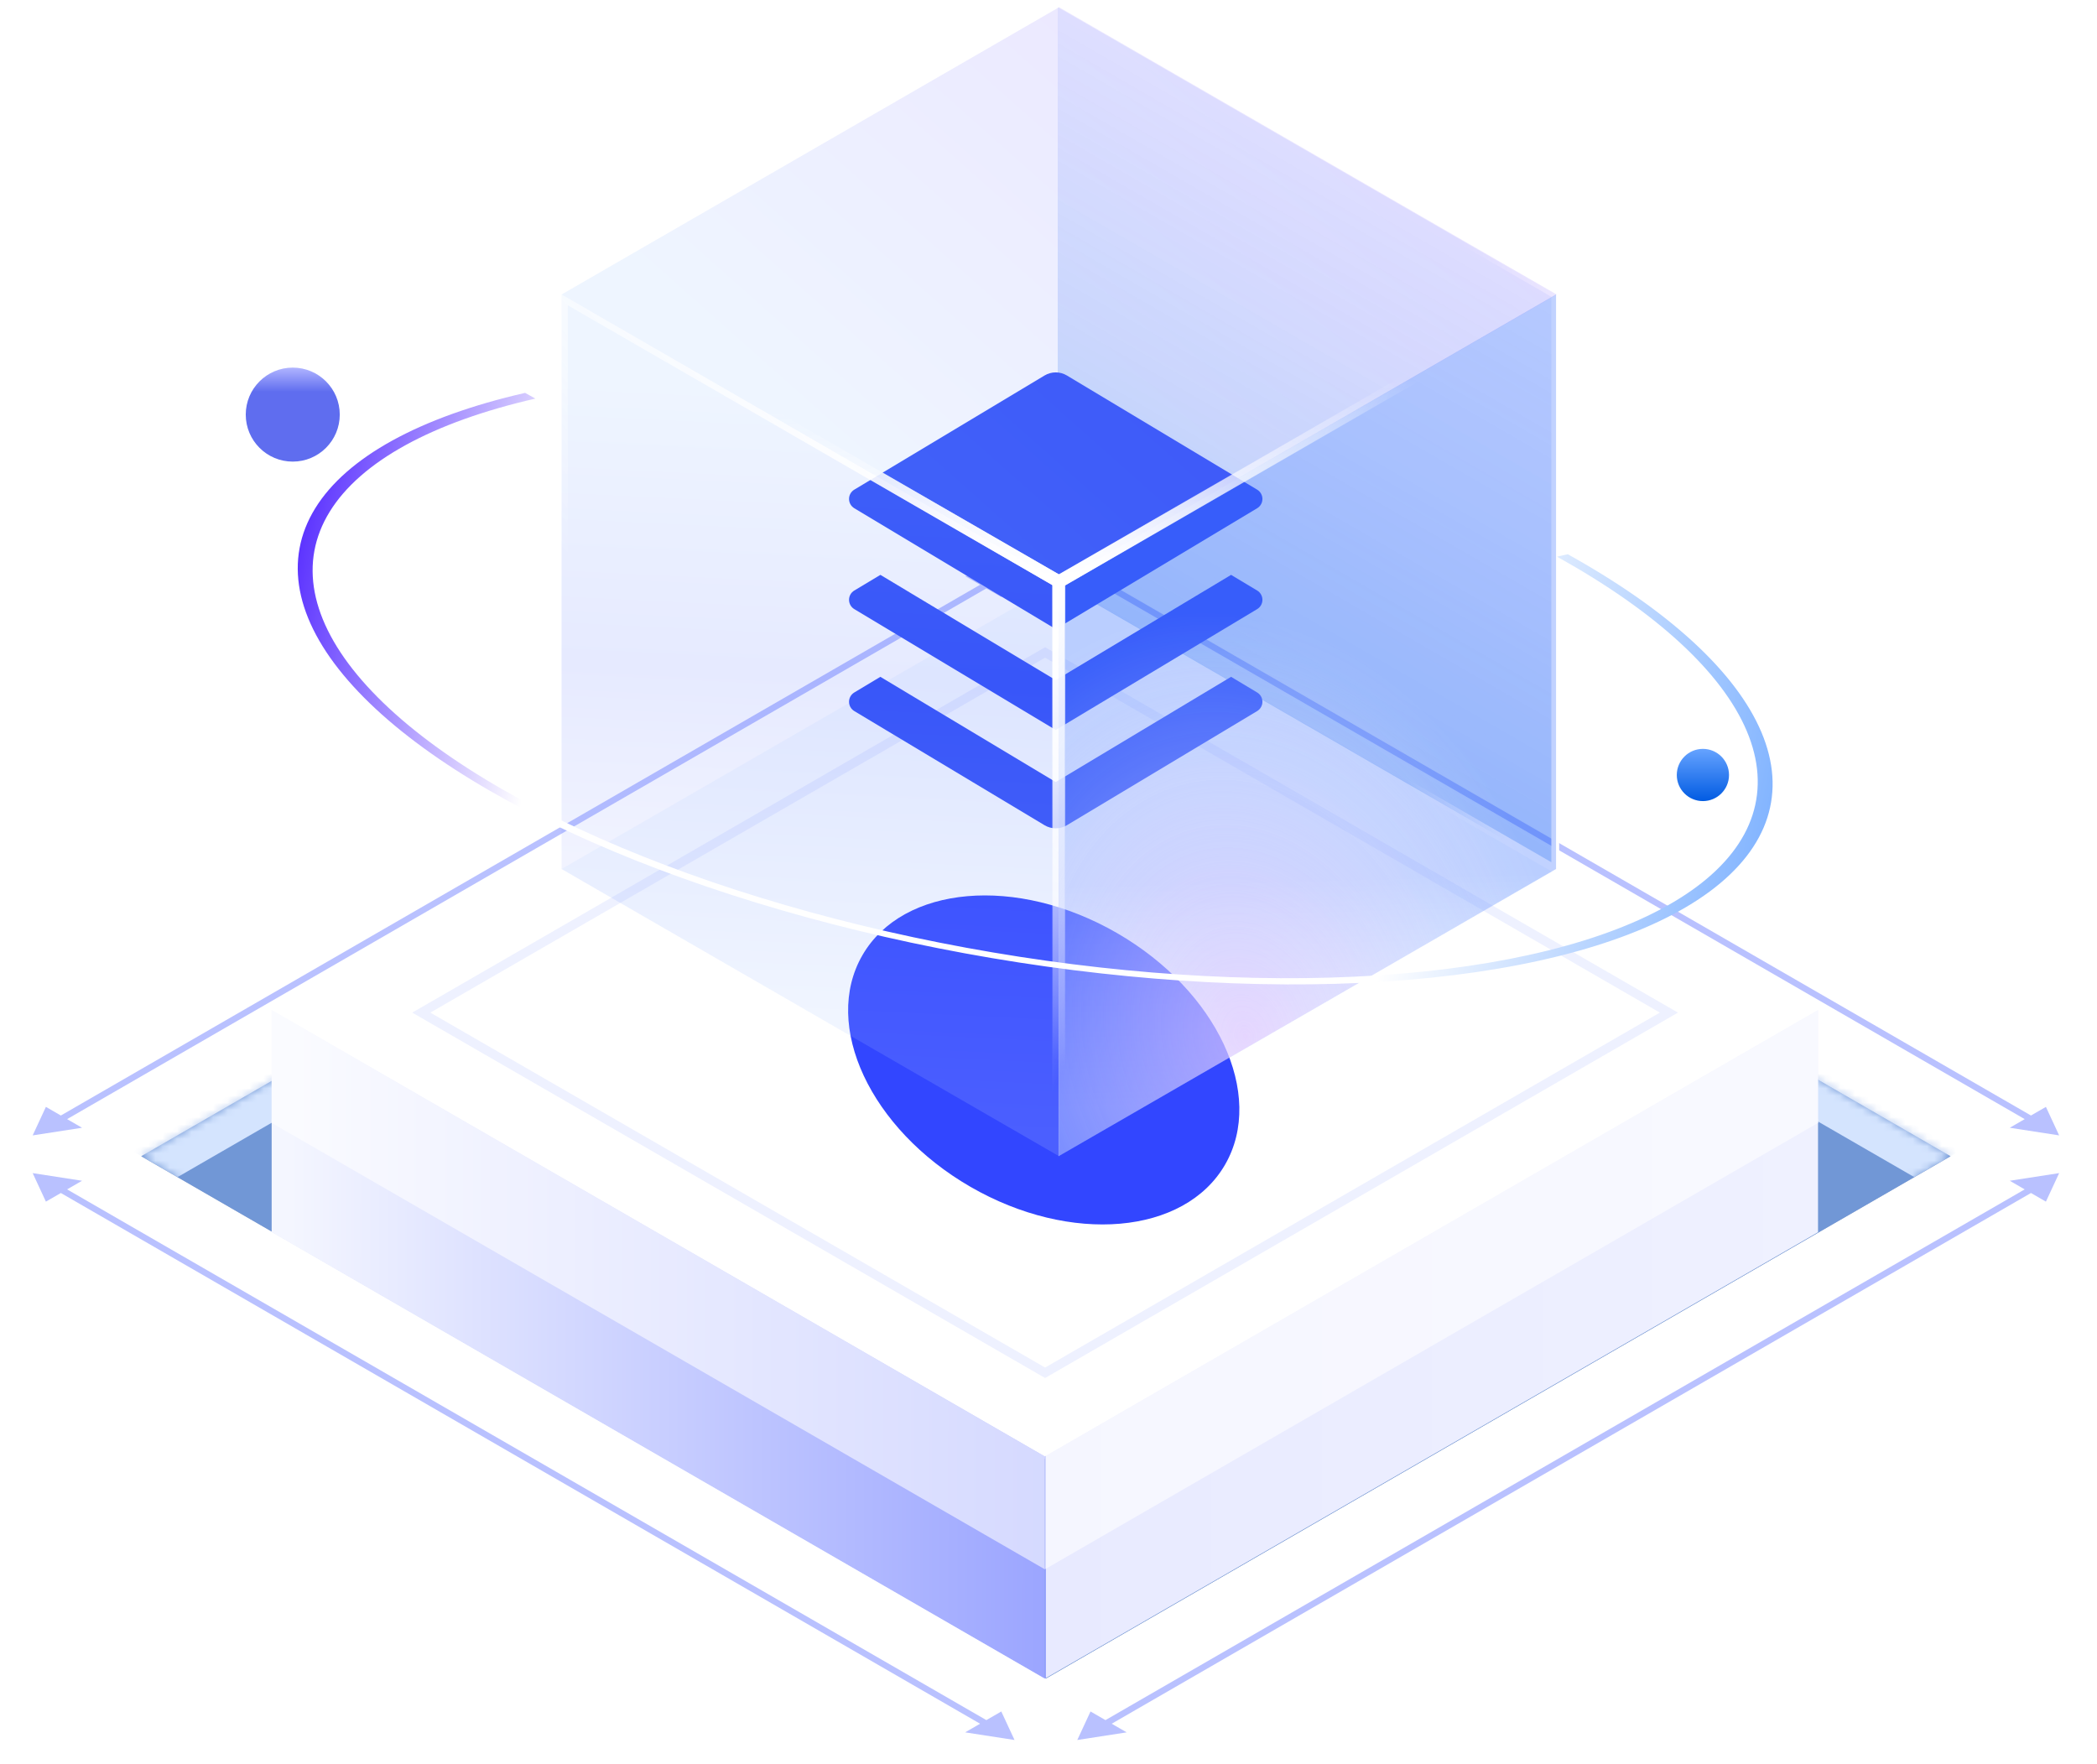 <svg width="290" height="244" viewBox="0 0 290 244" fill="none" xmlns="http://www.w3.org/2000/svg">
<mask id="path-1-inside-1_101_17" fill="white">
<path d="M144.641 87.673L269.742 159.9L144.641 232.127L19.54 159.9L144.641 87.673Z"/>
</mask>
<path d="M144.641 87.673L269.742 159.9L144.641 232.127L19.54 159.9L144.641 87.673Z" fill="#9FADCC"/>
<path d="M144.641 87.673L148.394 85.506L144.641 83.339L140.888 85.506L144.641 87.673ZM140.888 89.839L265.989 162.067L273.495 157.733L148.394 85.506L140.888 89.839ZM23.293 162.067L148.394 89.839L140.888 85.506L15.787 157.733L23.293 162.067Z" fill="#CAD4E8" mask="url(#path-1-inside-1_101_17)"/>
<mask id="path-3-inside-2_101_17" fill="white">
<path d="M144.641 87.673L269.742 159.9L144.641 232.127L19.54 159.9L144.641 87.673Z"/>
</mask>
<path d="M144.641 87.673L269.742 159.9L144.641 232.127L19.54 159.9L144.641 87.673Z" fill="#7197D6"/>
<path d="M144.641 87.673L149.645 84.784L144.641 81.894L139.637 84.784L144.641 87.673ZM139.637 90.562L264.738 162.789L274.746 157.011L149.645 84.784L139.637 90.562ZM24.544 162.789L149.645 90.562L139.637 84.784L14.536 157.011L24.544 162.789Z" fill="#D4E4FE" mask="url(#path-3-inside-2_101_17)"/>
<path d="M144.529 78.283L251.49 140.037L144.529 201.791L37.569 140.037L144.529 78.283Z" fill="white"/>
<rect width="101.063" height="101.063" transform="matrix(0.866 0.5 -0.866 0.5 144.529 89.505)" fill="white"/>
<rect x="-4.30507e-08" y="0.722" width="99.618" height="99.618" transform="matrix(0.866 0.5 -0.866 0.5 145.155 89.867)" stroke="#CFD7FF" stroke-opacity="0.35" stroke-width="1.445"/>
<g filter="url(#filter0_f_101_17)">
<ellipse cx="144.342" cy="146.582" rx="28.957" ry="20.263" transform="rotate(30 144.342 146.582)" fill="#3246FF"/>
</g>
<path d="M37.569 154.803L144.495 216.537V232.14L37.569 170.406L37.569 154.803Z" fill="url(#paint0_linear_101_17)"/>
<path d="M251.421 154.803L144.495 216.537V232.14L251.421 170.406V154.803Z" fill="url(#paint1_linear_101_17)"/>
<path d="M37.569 139.688L144.495 201.422V217.025L37.569 155.291L37.569 139.688Z" fill="url(#paint2_linear_101_17)"/>
<path d="M37.569 139.688L144.495 201.422V217.025L37.569 155.291L37.569 139.688Z" fill="white" fill-opacity="0.58"/>
<path d="M251.421 139.688L144.495 201.422V217.025L251.421 155.291V139.688Z" fill="url(#paint3_linear_101_17)"/>
<path d="M251.421 139.688L144.495 201.422V217.025L251.421 155.291V139.688Z" fill="white" fill-opacity="0.58"/>
<path d="M148.981 78.621L150.811 82.565L155.811 79.678L148.981 78.621ZM284.765 157.016L282.935 153.073L277.935 155.96L284.765 157.016ZM284.765 162.233L277.935 163.29L282.935 166.177L284.765 162.233ZM148.981 240.628L155.811 239.572L150.811 236.685L148.981 240.628ZM140.302 240.628L138.472 236.685L133.472 239.572L140.302 240.628ZM4.518 162.233L6.348 166.177L11.348 163.29L4.518 162.233ZM4.518 157.017L11.348 155.96L6.348 153.073L4.518 157.017ZM140.302 78.621L133.472 79.678L138.472 82.565L140.302 78.621ZM152.445 81.121L280.435 155.016L281.301 154.516L153.311 80.621L152.445 81.121ZM280.435 164.233L152.445 238.128L153.311 238.628L281.301 164.733L280.435 164.233ZM136.838 238.128L8.848 164.233L7.982 164.733L135.972 238.628L136.838 238.128ZM8.848 155.017L136.838 81.121L135.972 80.621L7.982 154.517L8.848 155.017Z" fill="#B9C1FF"/>
<g filter="url(#filter1_i_101_17)">
<rect width="79.45" height="79.45" transform="matrix(0.866 0.5 -0.866 0.5 146.465 80.45)" fill="#3284FF" fill-opacity="0.05"/>
</g>
<g filter="url(#filter2_bii_101_17)">
<rect width="79.45" height="79.45" transform="matrix(0.866 0.5 -2.20305e-08 1 146.276 1)" fill="url(#paint4_linear_101_17)" fill-opacity="0.25"/>
<rect width="79.45" height="79.45" transform="matrix(0.866 0.5 -2.20305e-08 1 146.276 1)" stroke="url(#paint5_linear_101_17)" stroke-width="1.251" stroke-linejoin="bevel"/>
</g>
<path d="M170.249 79.5L173.855 81.663C174.077 81.796 174.261 81.985 174.389 82.21C174.517 82.436 174.584 82.691 174.584 82.95C174.584 83.209 174.517 83.464 174.389 83.69C174.261 83.915 174.077 84.104 173.855 84.237L146 100.95L118.145 84.237C117.922 84.104 117.738 83.915 117.61 83.69C117.482 83.464 117.415 83.209 117.415 82.95C117.415 82.691 117.482 82.436 117.61 82.21C117.738 81.985 117.922 81.796 118.145 81.663L121.751 79.5L146 94.05L170.249 79.5ZM170.249 93.6L173.855 95.763C174.077 95.896 174.261 96.085 174.389 96.31C174.517 96.536 174.584 96.791 174.584 97.05C174.584 97.309 174.517 97.564 174.389 97.79C174.261 98.015 174.077 98.204 173.855 98.337L147.545 114.123C147.078 114.403 146.544 114.551 146 114.551C145.455 114.551 144.921 114.403 144.455 114.123L118.145 98.337C117.922 98.204 117.738 98.015 117.61 97.79C117.482 97.564 117.415 97.309 117.415 97.05C117.415 96.791 117.482 96.536 117.61 96.31C117.738 96.085 117.922 95.896 118.145 95.763L121.751 93.6L146 108.15L170.249 93.6V93.6ZM147.542 51.927L173.855 67.713C174.077 67.846 174.261 68.035 174.389 68.26C174.517 68.486 174.584 68.741 174.584 69C174.584 69.259 174.517 69.514 174.389 69.74C174.261 69.965 174.077 70.154 173.855 70.287L146 87L118.145 70.287C117.922 70.154 117.738 69.965 117.61 69.74C117.482 69.514 117.415 69.259 117.415 69C117.415 68.741 117.482 68.486 117.61 68.26C117.738 68.035 117.922 67.846 118.145 67.713L144.455 51.927C144.921 51.647 145.455 51.498 146 51.498C146.544 51.498 147.078 51.647 147.545 51.927H147.542Z" fill="#3957F8"/>
<g filter="url(#filter3_b_101_17)">
<rect width="79.45" height="79.45" transform="matrix(0.866 0.5 -2.20305e-08 1 77.66 40.725)" fill="url(#paint6_linear_101_17)" fill-opacity="0.12"/>
<rect width="79.45" height="79.45" transform="matrix(0.866 0.5 -2.20305e-08 1 77.66 40.725)" stroke="url(#paint7_linear_101_17)" stroke-width="2" stroke-linejoin="bevel"/>
</g>
<g filter="url(#filter4_b_101_17)">
<rect width="79.45" height="79.45" transform="matrix(-0.866 0.5 2.20305e-08 1 215.19 40.725)" fill="url(#paint8_linear_101_17)" fill-opacity="0.3"/>
<rect width="79.45" height="79.45" transform="matrix(-0.866 0.5 2.20305e-08 1 215.19 40.725)" fill="url(#paint9_radial_101_17)" fill-opacity="0.59"/>
<rect width="79.45" height="79.45" transform="matrix(-0.866 0.5 2.20305e-08 1 215.19 40.725)" stroke="url(#paint10_linear_101_17)" stroke-width="2" stroke-linejoin="bevel"/>
</g>
<g filter="url(#filter5_b_101_17)">
<rect width="79.45" height="79.45" transform="matrix(0.866 0.5 -0.866 0.5 146.467 1)" fill="url(#paint11_linear_101_17)" fill-opacity="0.12"/>
<rect width="79.45" height="79.45" transform="matrix(0.866 0.5 -0.866 0.5 146.467 1)" stroke="url(#paint12_linear_101_17)" stroke-width="2" stroke-linejoin="bevel"/>
</g>
<path d="M216.81 76.645C230.761 84.392 240.079 92.953 243.586 101.246C247.093 109.539 244.631 117.191 236.512 123.235C228.393 129.279 214.981 133.444 197.972 135.202C180.963 136.96 161.121 136.233 140.956 133.112C120.791 129.992 101.208 124.618 84.683 117.671C68.158 110.723 55.434 102.514 48.119 94.082C40.804 85.65 39.228 77.372 43.589 70.297C47.95 63.222 58.053 57.666 72.62 54.333L74.042 55.122C59.768 58.388 49.869 63.832 45.596 70.765C41.323 77.697 42.867 85.808 50.035 94.07C57.202 102.333 69.669 110.376 85.861 117.183C102.053 123.991 121.242 129.256 141.001 132.314C160.759 135.371 180.201 136.084 196.867 134.361C213.533 132.638 226.675 128.558 234.63 122.636C242.586 116.713 244.998 109.215 241.562 101.09C238.126 92.964 228.995 84.576 215.325 76.985L216.81 76.645Z" fill="url(#paint13_linear_101_17)"/>
<circle cx="40.486" cy="57.337" r="6.5" fill="url(#paint14_linear_101_17)"/>
<circle cx="235.499" cy="107.174" r="3.611" fill="url(#paint15_linear_101_17)"/>
<defs>
<filter id="filter0_f_101_17" x="61.672" y="68.216" width="165.339" height="156.732" filterUnits="userSpaceOnUse" color-interpolation-filters="sRGB">
<feFlood flood-opacity="0" result="BackgroundImageFix"/>
<feBlend mode="normal" in="SourceGraphic" in2="BackgroundImageFix" result="shape"/>
<feGaussianBlur stdDeviation="27.807" result="effect1_foregroundBlur_101_17"/>
</filter>
<filter id="filter1_i_101_17" x="77.66" y="80.45" width="137.611" height="79.45" filterUnits="userSpaceOnUse" color-interpolation-filters="sRGB">
<feFlood flood-opacity="0" result="BackgroundImageFix"/>
<feBlend mode="normal" in="SourceGraphic" in2="BackgroundImageFix" result="shape"/>
<feColorMatrix in="SourceAlpha" type="matrix" values="0 0 0 0 0 0 0 0 0 0 0 0 0 0 0 0 0 0 127 0" result="hardAlpha"/>
<feOffset/>
<feGaussianBlur stdDeviation="3.44"/>
<feComposite in2="hardAlpha" operator="arithmetic" k2="-1" k3="1"/>
<feColorMatrix type="matrix" values="0 0 0 0 1 0 0 0 0 1 0 0 0 0 1 0 0 0 1 0"/>
<feBlend mode="normal" in2="shape" result="effect1_innerShadow_101_17"/>
</filter>
<filter id="filter2_bii_101_17" x="141.401" y="-3.959" width="78.556" height="129.093" filterUnits="userSpaceOnUse" color-interpolation-filters="sRGB">
<feFlood flood-opacity="0" result="BackgroundImageFix"/>
<feGaussianBlur in="BackgroundImage" stdDeviation="2.167"/>
<feComposite in2="SourceAlpha" operator="in" result="effect1_backgroundBlur_101_17"/>
<feBlend mode="normal" in="SourceGraphic" in2="effect1_backgroundBlur_101_17" result="shape"/>
<feColorMatrix in="SourceAlpha" type="matrix" values="0 0 0 0 0 0 0 0 0 0 0 0 0 0 0 0 0 0 127 0" result="hardAlpha"/>
<feOffset/>
<feGaussianBlur stdDeviation="4.334"/>
<feComposite in2="hardAlpha" operator="arithmetic" k2="-1" k3="1"/>
<feColorMatrix type="matrix" values="0 0 0 0 1 0 0 0 0 1 0 0 0 0 1 0 0 0 1 0"/>
<feBlend mode="normal" in2="shape" result="effect2_innerShadow_101_17"/>
<feColorMatrix in="SourceAlpha" type="matrix" values="0 0 0 0 0 0 0 0 0 0 0 0 0 0 0 0 0 0 127 0" result="hardAlpha"/>
<feOffset/>
<feGaussianBlur stdDeviation="4.334"/>
<feComposite in2="hardAlpha" operator="arithmetic" k2="-1" k3="1"/>
<feColorMatrix type="matrix" values="0 0 0 0 1 0 0 0 0 1 0 0 0 0 1 0 0 0 1 0"/>
<feBlend mode="normal" in2="effect2_innerShadow_101_17" result="effect3_innerShadow_101_17"/>
</filter>
<filter id="filter3_b_101_17" x="69.571" y="32.502" width="84.983" height="135.62" filterUnits="userSpaceOnUse" color-interpolation-filters="sRGB">
<feFlood flood-opacity="0" result="BackgroundImageFix"/>
<feGaussianBlur in="BackgroundImage" stdDeviation="3.611"/>
<feComposite in2="SourceAlpha" operator="in" result="effect1_backgroundBlur_101_17"/>
<feBlend mode="normal" in="SourceGraphic" in2="effect1_backgroundBlur_101_17" result="shape"/>
</filter>
<filter id="filter4_b_101_17" x="138.296" y="32.502" width="84.983" height="135.62" filterUnits="userSpaceOnUse" color-interpolation-filters="sRGB">
<feFlood flood-opacity="0" result="BackgroundImageFix"/>
<feGaussianBlur in="BackgroundImage" stdDeviation="3.611"/>
<feComposite in2="SourceAlpha" operator="in" result="effect1_backgroundBlur_101_17"/>
<feBlend mode="normal" in="SourceGraphic" in2="effect1_backgroundBlur_101_17" result="shape"/>
</filter>
<filter id="filter5_b_101_17" x="69.572" y="-6.723" width="153.789" height="94.895" filterUnits="userSpaceOnUse" color-interpolation-filters="sRGB">
<feFlood flood-opacity="0" result="BackgroundImageFix"/>
<feGaussianBlur in="BackgroundImage" stdDeviation="3.611"/>
<feComposite in2="SourceAlpha" operator="in" result="effect1_backgroundBlur_101_17"/>
<feBlend mode="normal" in="SourceGraphic" in2="effect1_backgroundBlur_101_17" result="shape"/>
</filter>
<linearGradient id="paint0_linear_101_17" x1="40.125" y1="193.124" x2="251.395" y2="193.256" gradientUnits="userSpaceOnUse">
<stop stop-color="#F4F6FF"/>
<stop offset="0.495" stop-color="#9BA5FF"/>
<stop offset="0.495" stop-color="#E8EAFF"/>
<stop offset="1" stop-color="#EFF1FF"/>
</linearGradient>
<linearGradient id="paint1_linear_101_17" x1="40.125" y1="193.124" x2="251.395" y2="193.256" gradientUnits="userSpaceOnUse">
<stop stop-color="#F4F6FF"/>
<stop offset="0.495" stop-color="#9BA5FF"/>
<stop offset="0.495" stop-color="#E8EAFF"/>
<stop offset="1" stop-color="#EFF1FF"/>
</linearGradient>
<linearGradient id="paint2_linear_101_17" x1="40.125" y1="178.009" x2="251.395" y2="178.141" gradientUnits="userSpaceOnUse">
<stop stop-color="#F4F6FF"/>
<stop offset="0.495" stop-color="#9BA5FF"/>
<stop offset="0.495" stop-color="#E8EAFF"/>
<stop offset="1" stop-color="#EFF1FF"/>
</linearGradient>
<linearGradient id="paint3_linear_101_17" x1="40.125" y1="178.009" x2="251.395" y2="178.141" gradientUnits="userSpaceOnUse">
<stop stop-color="#F4F6FF"/>
<stop offset="0.495" stop-color="#9BA5FF"/>
<stop offset="0.495" stop-color="#E8EAFF"/>
<stop offset="1" stop-color="#EFF1FF"/>
</linearGradient>
<linearGradient id="paint4_linear_101_17" x1="39.725" y1="0" x2="39.725" y2="79.45" gradientUnits="userSpaceOnUse">
<stop stop-color="#325FFF" stop-opacity="0.31"/>
<stop offset="1" stop-color="#005CE7"/>
</linearGradient>
<linearGradient id="paint5_linear_101_17" x1="79.231" y1="0.11" x2="63.804" y2="-1.413" gradientUnits="userSpaceOnUse">
<stop stop-color="white"/>
<stop offset="1" stop-color="white" stop-opacity="0"/>
</linearGradient>
<linearGradient id="paint6_linear_101_17" x1="11.259" y1="7.01" x2="49.1" y2="89.678" gradientUnits="userSpaceOnUse">
<stop stop-color="#76ADFF"/>
<stop offset="0.387" stop-color="#3253FF"/>
<stop offset="1" stop-color="white"/>
</linearGradient>
<linearGradient id="paint7_linear_101_17" x1="79.231" y1="0.11" x2="56.956" y2="57.937" gradientUnits="userSpaceOnUse">
<stop stop-color="white"/>
<stop offset="1" stop-color="white" stop-opacity="0"/>
</linearGradient>
<linearGradient id="paint8_linear_101_17" x1="24.948" y1="29.418" x2="51.856" y2="85.939" gradientUnits="userSpaceOnUse">
<stop offset="0.557" stop-color="#326BFF"/>
<stop offset="1" stop-color="#C2E2FF"/>
</linearGradient>
<radialGradient id="paint9_radial_101_17" cx="0" cy="0" r="1" gradientUnits="userSpaceOnUse" gradientTransform="translate(49.551 77.787) rotate(-57.383) scale(75.574 41.262)">
<stop stop-color="#EECBFF"/>
<stop offset="1" stop-color="white" stop-opacity="0"/>
</radialGradient>
<linearGradient id="paint10_linear_101_17" x1="79.231" y1="0.11" x2="45.685" y2="27.452" gradientUnits="userSpaceOnUse">
<stop stop-color="white"/>
<stop offset="1" stop-color="white" stop-opacity="0"/>
</linearGradient>
<linearGradient id="paint11_linear_101_17" x1="57.761" y1="80.915" x2="75.198" y2="-1.143" gradientUnits="userSpaceOnUse">
<stop stop-color="#76ADFF"/>
<stop offset="1" stop-color="#5B32FF"/>
</linearGradient>
<linearGradient id="paint12_linear_101_17" x1="79.34" y1="79.559" x2="51.748" y2="56.276" gradientUnits="userSpaceOnUse">
<stop stop-color="white"/>
<stop offset="1" stop-color="white" stop-opacity="0"/>
</linearGradient>
<linearGradient id="paint13_linear_101_17" x1="44.929" y1="55.458" x2="279.586" y2="101.05" gradientUnits="userSpaceOnUse">
<stop stop-color="#5B32FF"/>
<stop offset="0.156" stop-color="white"/>
<stop offset="0.661" stop-color="white"/>
<stop offset="1" stop-color="#3284FF"/>
</linearGradient>
<linearGradient id="paint14_linear_101_17" x1="40.486" y1="50.837" x2="40.486" y2="63.838" gradientUnits="userSpaceOnUse">
<stop stop-color="#B0B4FF"/>
<stop offset="0.26" stop-color="#5F6DEF"/>
</linearGradient>
<linearGradient id="paint15_linear_101_17" x1="235.499" y1="103.562" x2="235.499" y2="110.785" gradientUnits="userSpaceOnUse">
<stop stop-color="#66A3FF"/>
<stop offset="1" stop-color="#015BE2"/>
</linearGradient>
</defs>
</svg>
